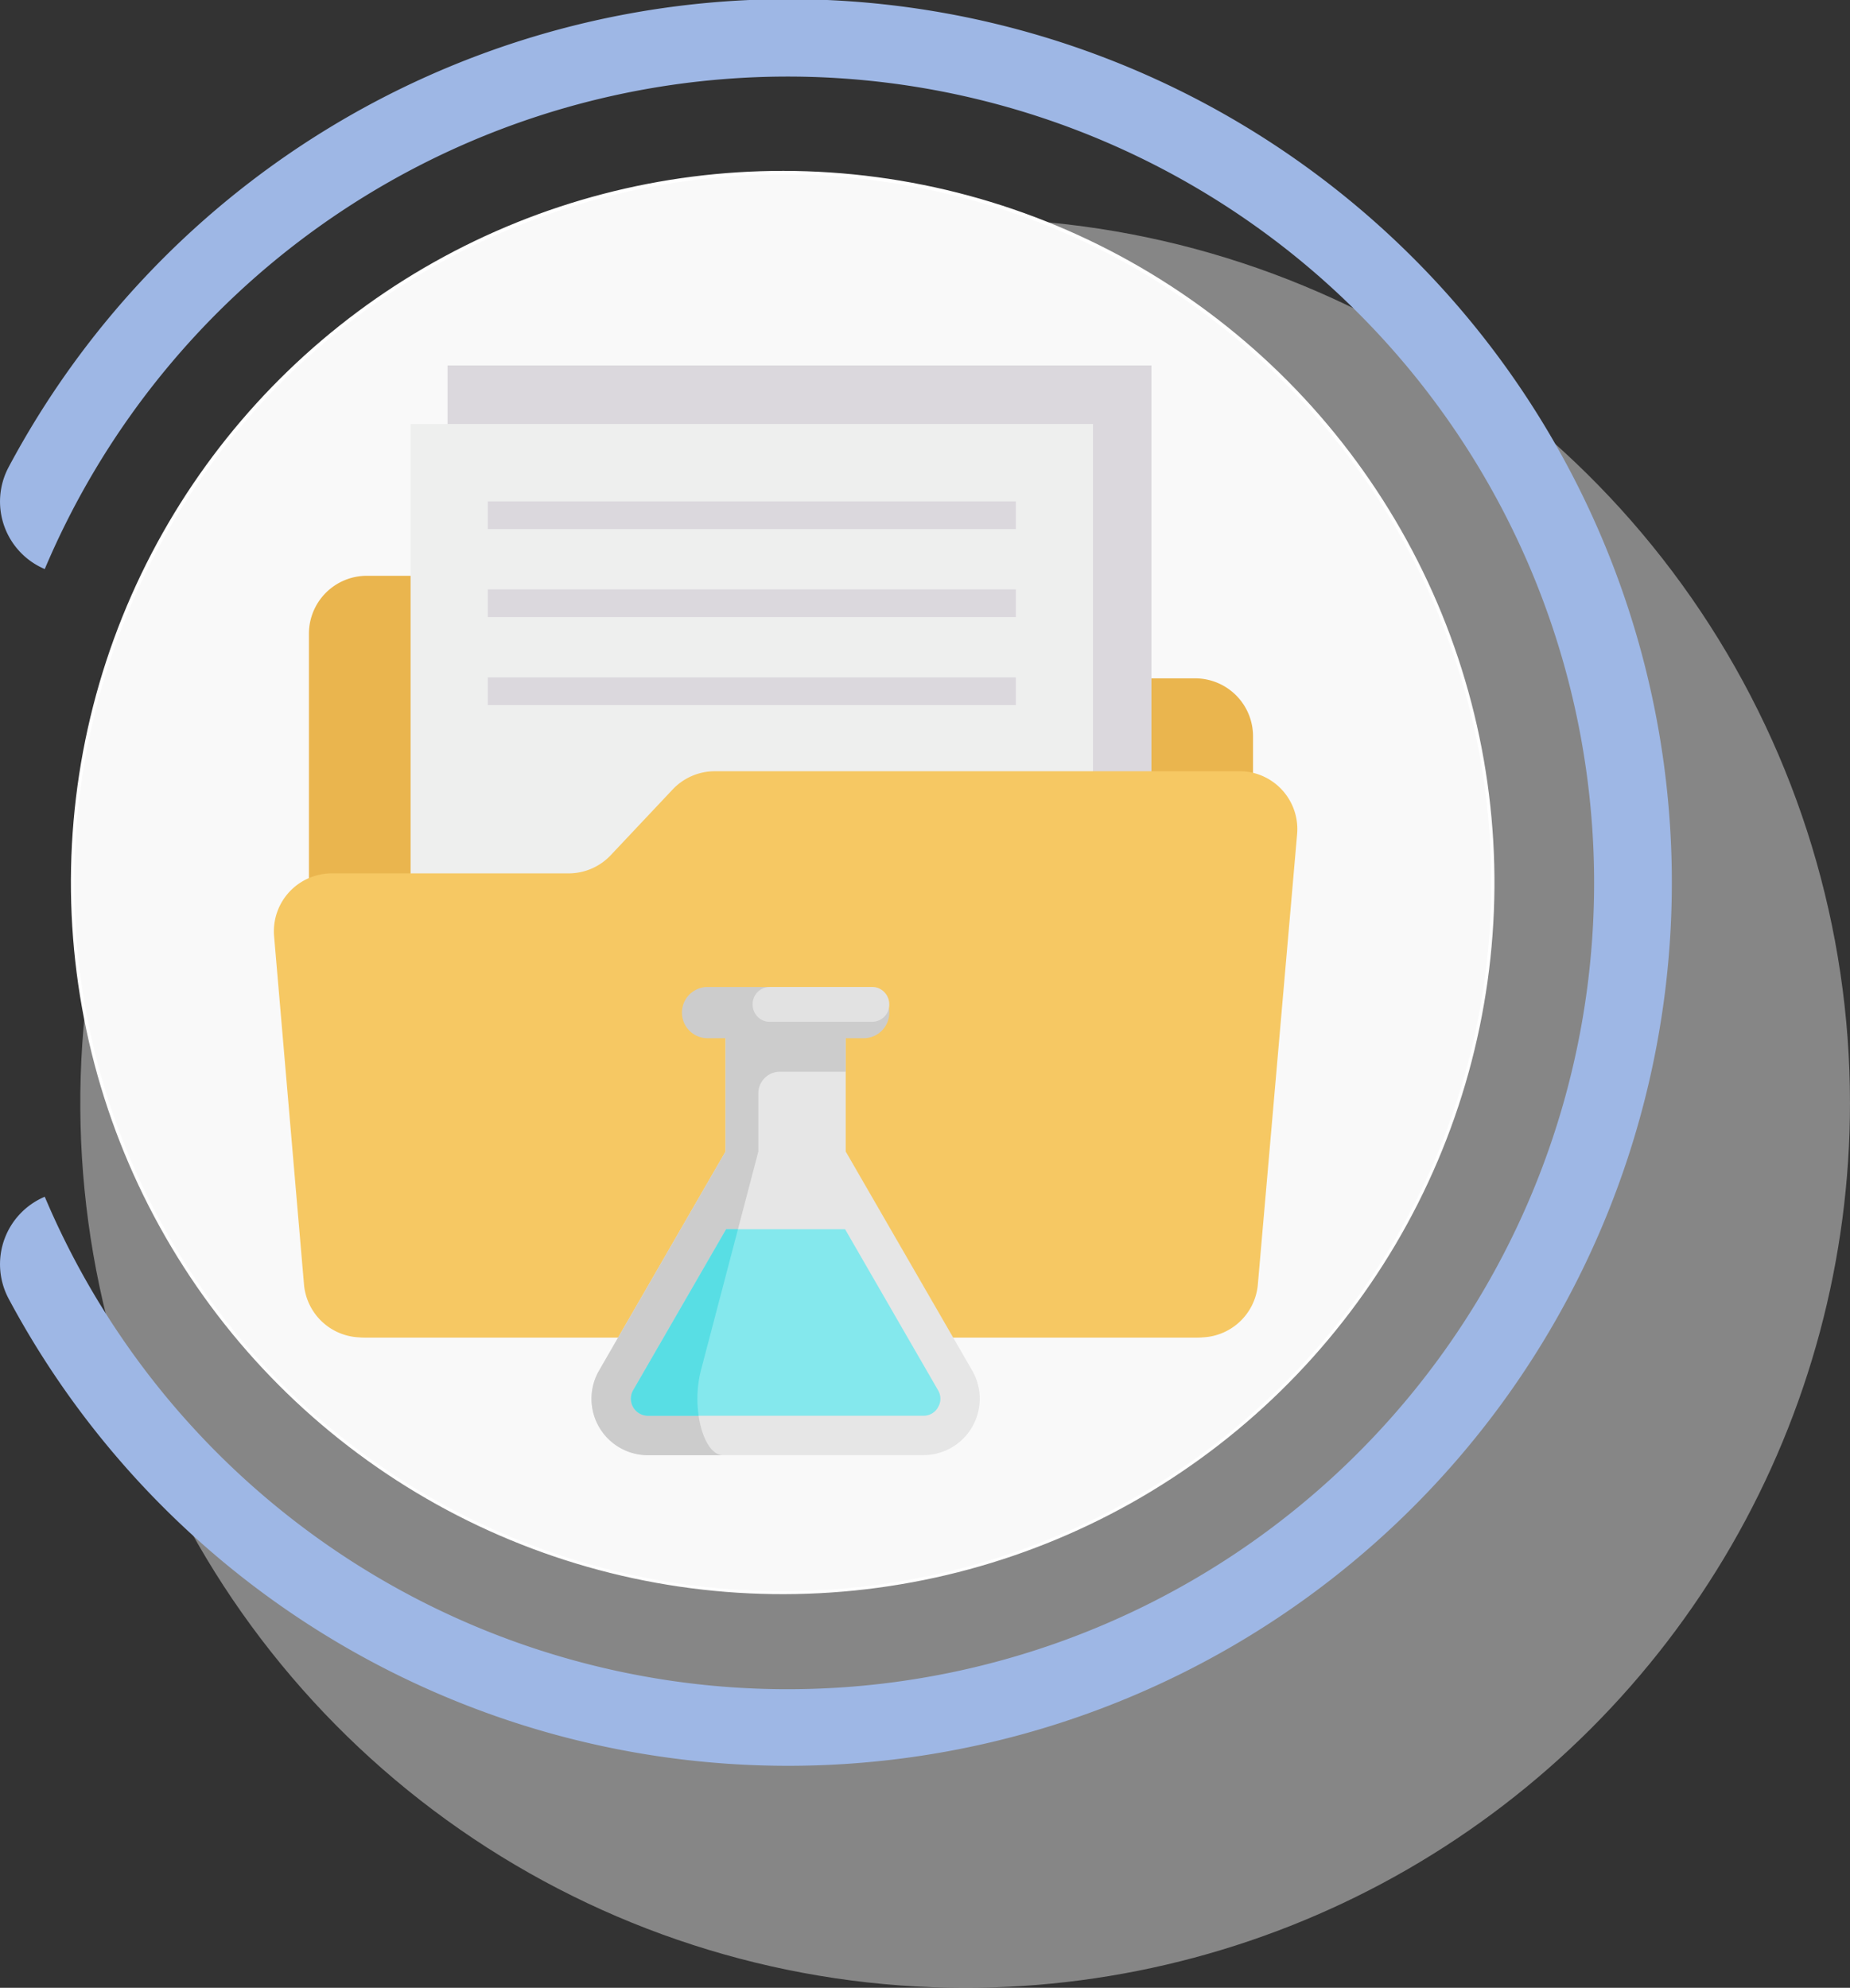 <svg xmlns="http://www.w3.org/2000/svg" xmlns:xlink="http://www.w3.org/1999/xlink" width="135.092" height="145.181" viewBox="0 0 135.092 145.181">
  <rect x="0" y="0" width="135.092" height="145.181" fill="#333333" stroke="none"/>
  <defs>
    <clipPath id="clip-path">
      <rect id="Rectángulo_40230" data-name="Rectángulo 40230" width="129.228" height="129.228" fill="none"/>
    </clipPath>
    <clipPath id="clip-path-2">
      <path id="Trazado_191182" data-name="Trazado 191182" d="M3345.194,99.882A64.614,64.614,0,1,0,3280.58,164.5a64.614,64.614,0,0,0,64.614-64.614" transform="translate(-3215.966 -35.268)" fill="none"/>
    </clipPath>
    <radialGradient id="radial-gradient" cx="0.5" cy="0.5" r="0.5" gradientTransform="matrix(1, 0, 0, -1, 0, 2)" gradientUnits="objectBoundingBox">
      <stop offset="0"/>
      <stop offset="0.228"/>
      <stop offset="0.277" stop-color="#242424"/>
      <stop offset="0.352" stop-color="#575757"/>
      <stop offset="0.431" stop-color="#848484"/>
      <stop offset="0.511" stop-color="#aaa"/>
      <stop offset="0.595" stop-color="#c9c9c9"/>
      <stop offset="0.682" stop-color="#e0e0e0"/>
      <stop offset="0.774" stop-color="#f1f1f1"/>
      <stop offset="0.875" stop-color="#fbfbfb"/>
      <stop offset="1" stop-color="#fff"/>
    </radialGradient>
    <clipPath id="clip-path-3">
      <path id="Trazado_191184" data-name="Trazado 191184" d="M3281.954,147.361a50.525,50.525,0,1,1,26.235,7.378,50.545,50.545,0,0,1-26.235-7.378M3263.823,77.15a51.976,51.976,0,1,0,44.464-24.967,52,52,0,0,0-44.464,24.967" transform="translate(-3256.233 -52.183)" fill="none"/>
    </clipPath>
    <linearGradient id="linear-gradient" x1="-4.628" y1="1.035" x2="-4.626" y2="1.035" gradientUnits="objectBoundingBox">
      <stop offset="0" stop-color="#e2e1e1"/>
      <stop offset="0.445" stop-color="#f0f0f0"/>
      <stop offset="1" stop-color="#fff"/>
    </linearGradient>
  </defs>
  <g id="Grupo_148093" data-name="Grupo 148093" transform="translate(-393 -1095)">
    <g id="Grupo_147550" data-name="Grupo 147550" transform="translate(398.864 1110.953)" style="mix-blend-mode: multiply;isolation: isolate">
      <g id="Grupo_147399" data-name="Grupo 147399" transform="translate(0 0)">
        <g id="Grupo_147398" data-name="Grupo 147398" opacity="0.41" clip-path="url(#clip-path)">
          <g id="Grupo_147397" data-name="Grupo 147397" transform="translate(-0.001 0)">
            <g id="Grupo_147396" data-name="Grupo 147396" clip-path="url(#clip-path-2)">
              <rect id="Rectángulo_40229" data-name="Rectángulo 40229" width="129.228" height="129.228" transform="translate(0 0)" fill="url(#radial-gradient)"/>
            </g>
          </g>
        </g>
      </g>
    </g>
    <g id="Grupo_147551" data-name="Grupo 147551" transform="translate(398.156 1107.48)">
      <g id="Grupo_147403" data-name="Grupo 147403" clip-path="url(#clip-path-3)">
        <rect id="Rectángulo_40232" data-name="Rectángulo 40232" width="162.022" height="161.456" transform="matrix(0.857, -0.515, 0.515, 0.857, -59.018, 25.373)" fill="url(#linear-gradient)"/>
      </g>
    </g>
    <path id="Trazado_191444" data-name="Trazado 191444" d="M3292.207,128.968a64.5,64.5,0,0,1-56.9-34.113,5.351,5.351,0,0,1,2.636-7.449,58.891,58.891,0,1,0,0-45.844,5.352,5.352,0,0,1-2.636-7.449,64.515,64.515,0,1,1,56.9,94.855" transform="translate(-2841.675 1095)" fill="#9eb7e5"/>
    <path id="Trazado_191445" data-name="Trazado 191445" d="M3282.159,149.2a51.737,51.737,0,1,1,71.095-17.29,51.737,51.737,0,0,1-71.095,17.29" transform="translate(-2858.902 1054.472)" fill="#f9f9f9"/>
    <g id="icon_14_" transform="translate(413 1121.693)">
      <path id="Trazado_191449" data-name="Trazado 191449" d="M81.258,118.926H46.189A4.229,4.229,0,0,1,43.1,117.59l-4.52-4.819a4.229,4.229,0,0,0-3.089-1.335H20.773a4.229,4.229,0,0,0-4.229,4.229V162.83a4.234,4.234,0,0,0,4.234,4.234H81.25a4.234,4.234,0,0,0,4.234-4.234V123.156A4.229,4.229,0,0,0,81.258,118.926Z" transform="translate(-13.985 -96.075)" fill="#eab54e"/>
      <path id="Trazado_191450" data-name="Trazado 191450" d="M81.995,12.11h51.4V58.129h-51.4Z" transform="translate(-69.314 -12.11)" fill="#dbd8dd"/>
      <path id="Trazado_191451" data-name="Trazado 191451" d="M64.551,39.738h49.831V84.193H64.551Z" transform="translate(-54.568 -35.465)" fill="#eeefee"/>
      <g id="Grupo_147559" data-name="Grupo 147559" transform="translate(15.618 9.926)">
        <path id="Trazado_191452" data-name="Trazado 191452" d="M100.984,76.289h38.564v2.023H100.984Z" transform="translate(-100.984 -76.289)" fill="#dbd8dd"/>
        <path id="Trazado_191453" data-name="Trazado 191453" d="M100.984,117.849h38.564v2.023H100.984Z" transform="translate(-100.984 -111.421)" fill="#dbd8dd"/>
        <path id="Trazado_191454" data-name="Trazado 191454" d="M100.984,159.409h38.564v2.023H100.984Z" transform="translate(-100.984 -146.554)" fill="#dbd8dd"/>
      </g>
      <path id="Trazado_191455" data-name="Trazado 191455" d="M70.508,203.738H32.2a4.229,4.229,0,0,0-3.079,1.33l-4.522,4.8a4.229,4.229,0,0,1-3.079,1.33H4.229A4.229,4.229,0,0,0,0,215.427q0,.193.017.385L2.2,241.241a4.234,4.234,0,0,0,4.216,3.849H67.634a4.234,4.234,0,0,0,4.216-3.85l2.867-32.888a4.229,4.229,0,0,0-3.826-4.6Q70.7,203.738,70.508,203.738Z" transform="translate(0 -174.102)" fill="#f6c863"/>
    </g>
    <path id="Trazado_191374" data-name="Trazado 191374" d="M27.808,195.434,18.573,179.44v-8.275H9.8v8.275L.563,195.434a4.122,4.122,0,0,0,3.57,6.183H24.238a4.122,4.122,0,0,0,3.57-6.183Zm0,0" transform="translate(436.183 999.662)" fill="#e6e6e6"/>
    <path id="Trazado_191375" data-name="Trazado 191375" d="M18.569,156.193l-2.687-1.51-5.149.054-.94,1.456v8.275l-9.234,16a4.121,4.121,0,0,0,3.569,6.183H9.616c-1.441,0-2.342-3.435-1.621-6.183l4.194-16V160.22a1.581,1.581,0,0,1,1.581-1.581h4.8Zm0,0" transform="translate(436.187 1014.634)" fill="#ccc"/>
    <path id="Trazado_191376" data-name="Trazado 191376" d="M87.312,132.2a1.87,1.87,0,0,1-1.87,1.87h-11.4a1.87,1.87,0,0,1,0-3.741h11.4a1.87,1.87,0,0,1,1.87,1.87Zm0,0" transform="translate(370.626 1036.758)" fill="#ccc"/>
    <path id="Trazado_191380" data-name="Trazado 191380" d="M53.842,336.505a1.2,1.2,0,0,1-1.077.622H32.659a1.244,1.244,0,0,1-1.078-1.866l6.786-11.754h8.689l6.785,11.754a1.2,1.2,0,0,1,0,1.244Zm0,0" transform="translate(407.656 861.275)" fill="#84e8ed"/>
    <path id="Trazado_191381" data-name="Trazado 191381" d="M36.525,333.822a8.53,8.53,0,0,0-.164,3.305h-3.7a1.244,1.244,0,0,1-1.078-1.866l6.786-11.754h.862Zm0,0" transform="translate(407.656 861.274)" fill="#58dee4"/>
    <path id="Trazado_191456" data-name="Trazado 191456" d="M82.148,131.6a1.252,1.252,0,0,1-1.232,1.27H73.4a1.21,1.21,0,0,1-.871-.372,1.286,1.286,0,0,1-.361-.9,1.252,1.252,0,0,1,1.232-1.27h7.511a1.211,1.211,0,0,1,.871.372A1.287,1.287,0,0,1,82.148,131.6Zm0,0" transform="translate(375.79 1036.758)" fill="#e2e2e2"/>
  </g>
</svg>
